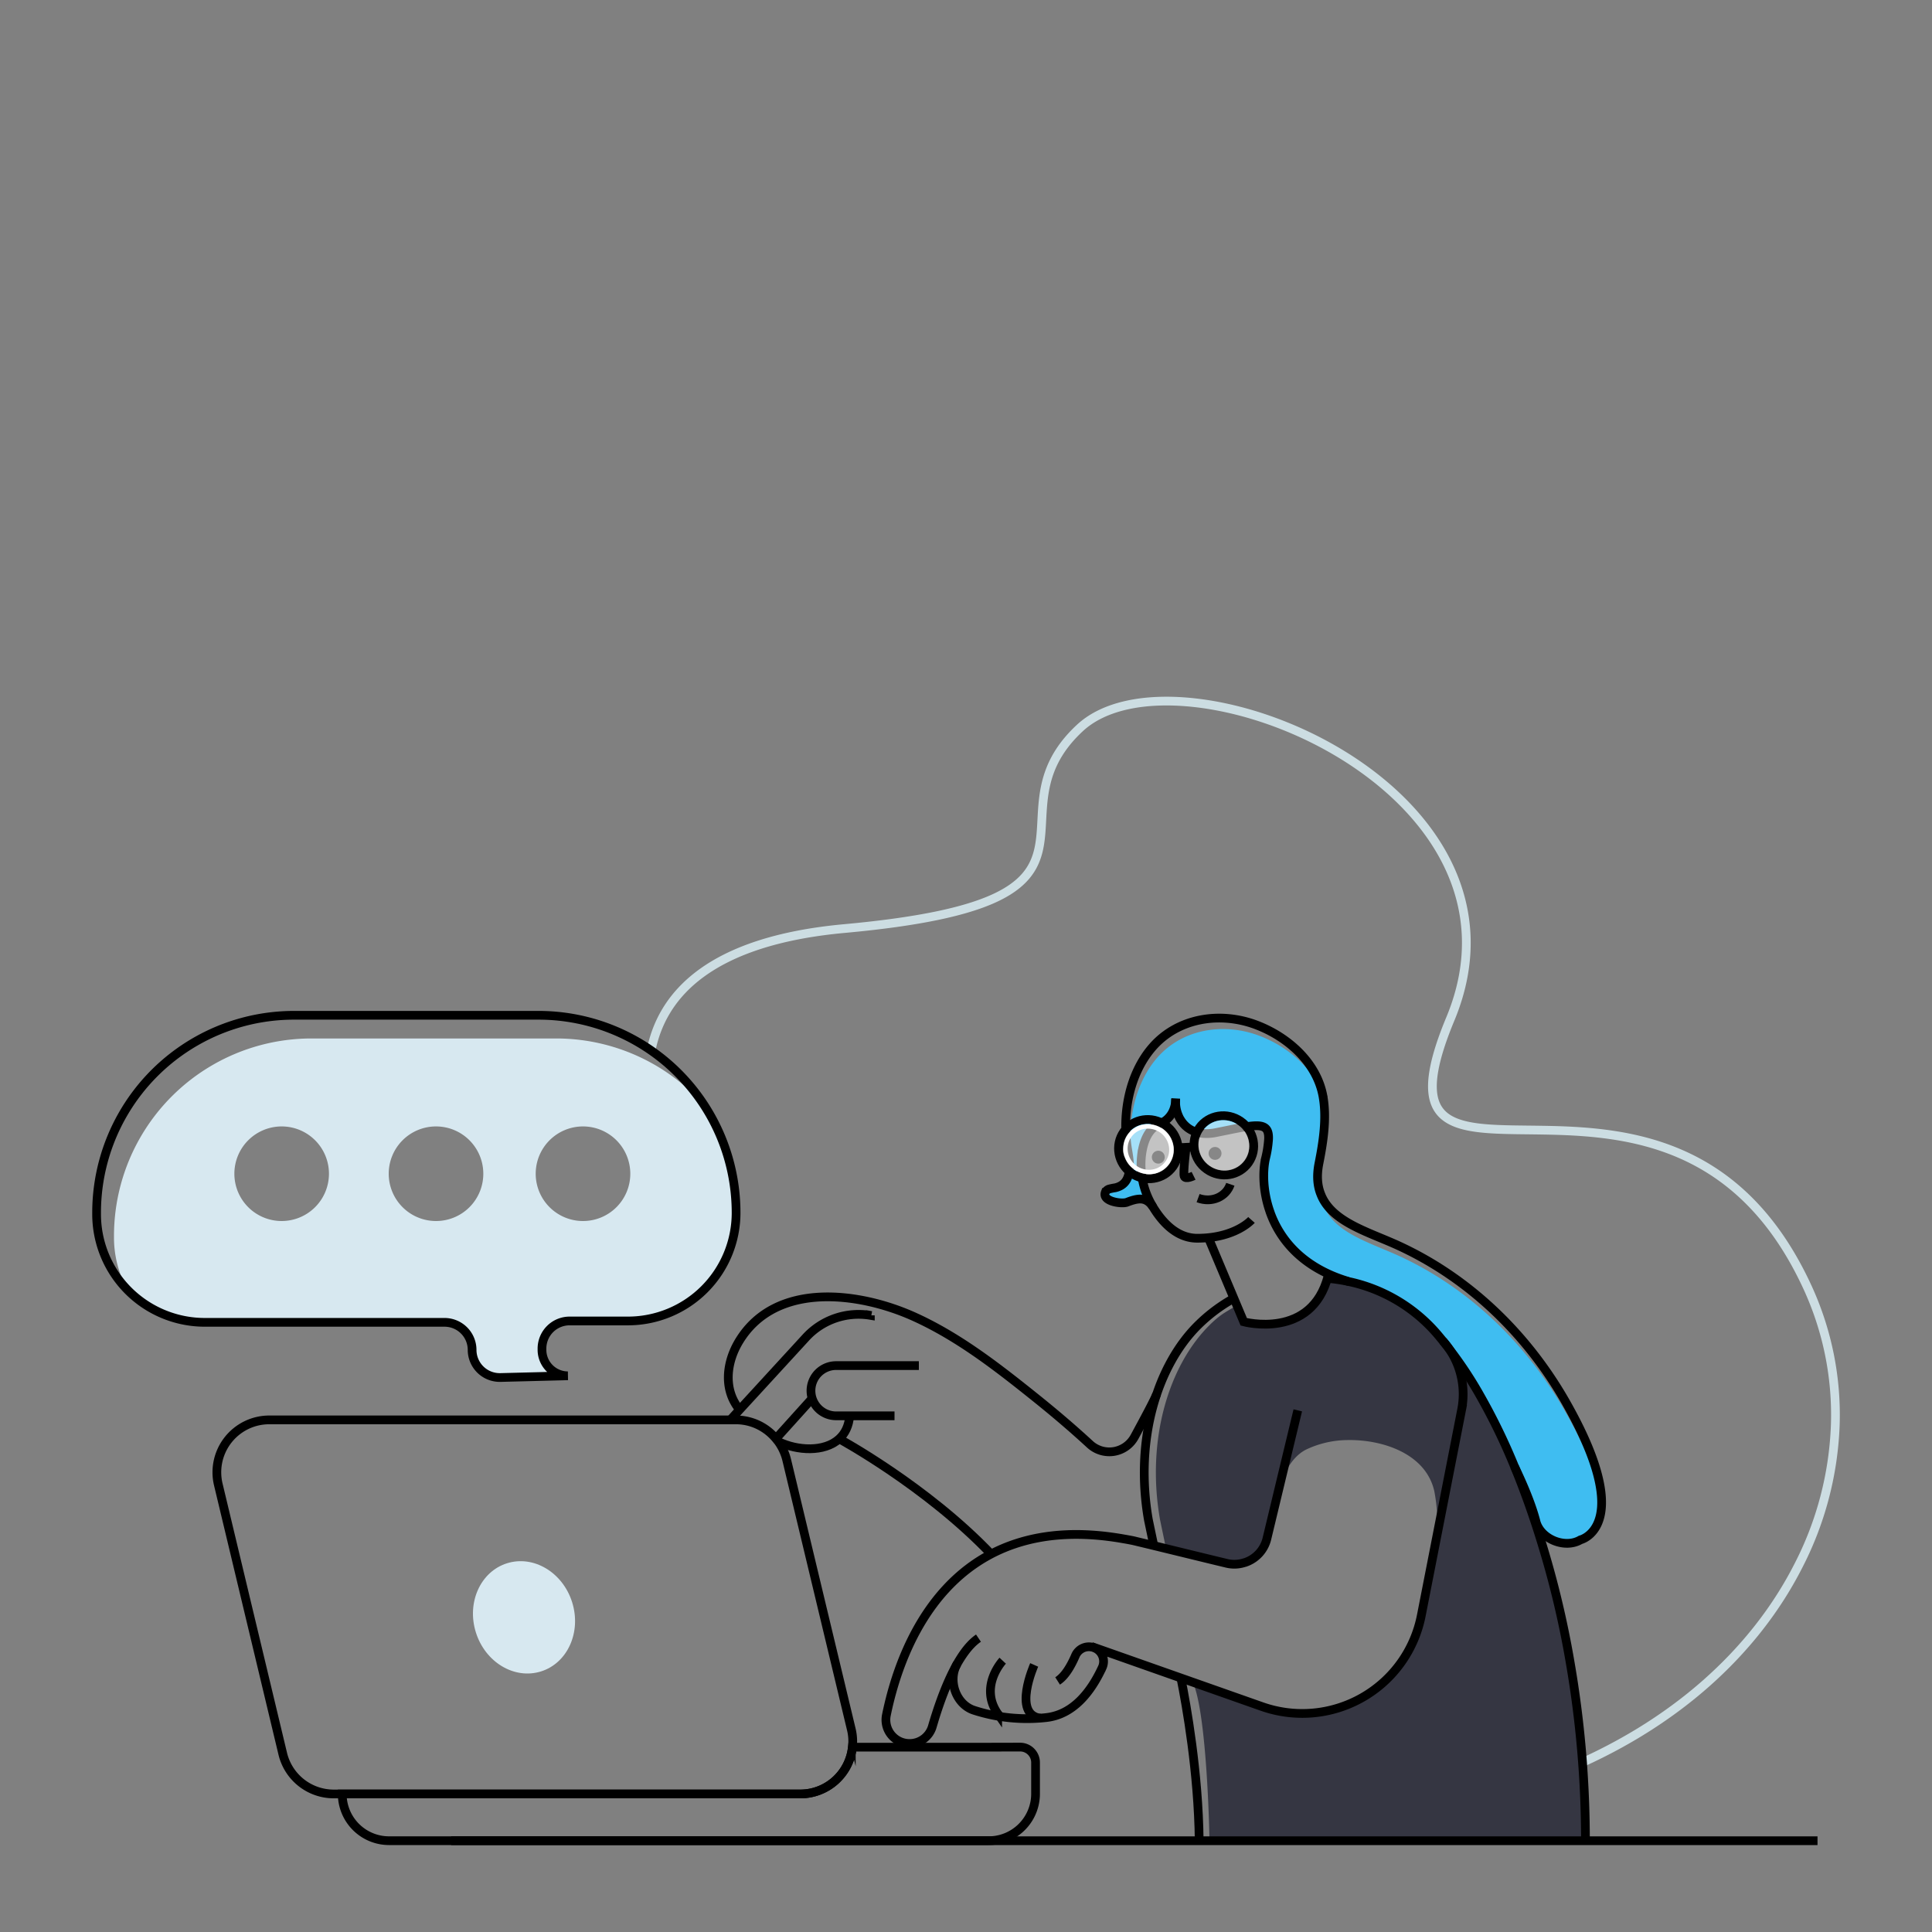 <?xml version="1.0" encoding="UTF-8" standalone="no"?><svg id="Layer_2" data-name="Layer 2" xmlns="http://www.w3.org/2000/svg" viewBox="0 0 1000 1000"><rect x="0" y="0" width="1000" height="1000" fill="#808080" stroke="none"/><defs><style>.cls-1{fill:#353642;}.cls-2,.cls-4{fill:none;stroke-miterlimit:10;stroke-width:4.52px;}.cls-2{stroke:#ccdde2;}.cls-3{fill:#3fbdf1;}.cls-4{stroke:#000;}.cls-5{fill:#d7e8f0;}.cls-6,.cls-7{fill:#fff;}.cls-7{opacity:0.53;}</style></defs><path class="cls-1" d="M768.56,718.63l-1.77,16.9q-6.91,16.51-13.81,33-2.41,5.79-4.84,11.56a16.77,16.77,0,0,1-3.08,4.9.77.77,0,0,1-.58.34c-.39,0-.53-.52-.56-.91A94.43,94.43,0,0,0,742.43,772c-4.31-19.81-27.31-27.07-45.35-26.62a50.81,50.81,0,0,0-20.86,4.83c-9.42,4.56-13.09,17.24-13.59,17.71l-.4,1.63-6.46,26.91c-1.36,6-2.4,9.17-7.94,10.77-.18.06-5.7,3-5.88,3-2.14.6,3.72-.69,1.4-1.08L636,808l-3.13-.72-45.67-10.81c1.77.3,3.58.63,5.42,1L603.22,800l-2.8-13.44c-7.29-41.84,4.79-79.8,25.37-100.41,5.42-5.42,8.11-6.81,14.43-10.42l3.55,8.41s36.32,10.83,44.88-22.4c3.46.3,10.11.25,13.54,1a83.17,83.17,0,0,1,45.95,27.12c1.05,1.2,2.08,2.44,3.1,3.7l.54.66c.63.79,1.3,1.6,1.93,2.41l.45.64A212.65,212.65,0,0,1,768.56,718.63Z"/><path class="cls-2" d="M337,543.71c5.76-28.8,30.22-56.7,100.08-63.09,155.28-14.19,71.34-57,121.9-103.85S800.71,407,750.7,527.38s115.08-13.23,185,139.25a157.89,157.89,0,0,1,14.25,70.62,172.47,172.47,0,0,1-19.37,73.69c-22.33,43.62-63.81,82.48-123.8,106.56q-13.28,5.41-27.8,9.73"/><path class="cls-1" d="M820.62,952.74h-189l-5.63-1.68s-1.14-64.17-8.68-80.59l28,9.52,27.12,7.8s37.31.78,58.64-37.3c0,0,3.59-9.09,6.81-25.48,2.78-14.22,17.56-92.62,23.76-110.13,6.69,11.69,17.17,31.8,22.23,44.06,5.48,13.31,10.09,26.57,13.86,38.86a0,0,0,0,0,0,0,487.85,487.85,0,0,1,14.82,61.73A541.13,541.13,0,0,1,820.62,952.74Z"/><path class="cls-3" d="M828.88,780.57v0C827.67,794.7,818.09,797,818.09,797c-8.1,4.79-20.54-.36-23.05-9.34a.89.89,0,0,1-.06-.3c-2-7.69-5.9-17.57-11.14-28.38-10.1-24.44-23.23-49.08-40.07-68.57a83.19,83.19,0,0,0-45.95-27.12c-.06,0-.09-.06-.15-.06-23.71-7.14-35.25-21.72-40.25-35.7,0,0,0,0,0-.06-2.14-8.83-4.32-17.44-3.15-22.65,2-9.13,3-19,.51-21-3.13-2.62-8.79-.68-23.19,2.22-12.47,2.56-19.12,1.11-20.62-6.51a18.44,18.44,0,0,1-.36-3.59c-.06.76-3-2.26-3.14-1.54-.94,3.89-2.82,5.45-6.92,7.16-6.09,2.53-8.58,12.3-9.48,18.81-.94,6.93,2.18,16.49,4.65,23-3.16-3.61-6.78-3.19-12.44-1-1.42.54-5,.39-7.83-.6a3.53,3.53,0,0,1,1.38-.73c.91-.3-5.69-3.58-4.73-3.79,9.61-2.17,15-10.18,13.86-17.23-2.83-17.75.94-38.63,12.93-52.46,13.22-15.21,34.79-18.37,53.05-11.41,14.34,5.45,27.9,16.63,32.87,31.54,0,.06,0,.12.06.18a38.86,38.86,0,0,1,1.45,5.81c1.83,11.09-2.08,22.33-4.25,33.29-.78,3.95,1.2,8.26,1.62,11.39,2.41,18.8,24.11,24.11,41.28,32.09,36.09,16.81,65.56,45.55,85.38,80.5C823.51,754.09,828.21,769.87,828.88,780.57Z"/><path class="cls-4" d="M638.62,672c-.39.21-.78.42-1.14.66a84.33,84.33,0,0,0-17.72,13.56c-20.57,20.61-32.65,58.57-25.36,100.41L597.2,800"/><path class="cls-4" d="M820.62,952.74a541.13,541.13,0,0,0-8.07-93.18,487.85,487.85,0,0,0-14.82-61.73,0,0,0,0,1,0,0c-3.77-12.29-8.38-25.55-13.86-38.86a316.29,316.29,0,0,0-17.6-36.28,203.69,203.69,0,0,0-22.47-32.29,83.19,83.19,0,0,0-45.95-27.12,87.73,87.73,0,0,0-10.39-1.56"/><path class="cls-4" d="M451,680.91l-.51-.09A37,37,0,0,0,417,692.42l-34.2,37.26-4,4.4a9.9,9.9,0,0,0-.7.85"/><polyline class="cls-4" points="401.61 744.66 420.38 723.84 420.41 723.81"/><path class="cls-4" d="M564.89,852.2l88.29,31.11a62.79,62.79,0,0,0,82.49-47.16l20.89-106.64a41.38,41.38,0,0,0-6.78-31.75,38.33,38.33,0,0,0-2.92-3.68"/><path class="cls-4" d="M506.46,847.9c-11.24,7.59-19.5,30.64-23.89,45.77a12.24,12.24,0,0,1-11.78,8.76,12.39,12.39,0,0,1-5.19-1.14,12.26,12.26,0,0,1-6.8-13.59c7.35-35.94,33.29-106.89,122.4-91.25,1.78.3,3.59.63,5.42,1L597.2,800l29.67,7.23,8,1.93a17,17,0,0,0,9.19-.33,3.63,3.63,0,0,0,.54-.15,17.21,17.21,0,0,0,11.15-12.26l6.75-28.08.39-1.63L671.73,730"/><path class="cls-4" d="M463,732.83H432.76a13,13,0,0,1-13-13h0a13,13,0,0,1,13-13H475.6"/><path class="cls-4" d="M439.79,732.82c-.43,5.3-2.45,9.22-5.43,11.93-7.68,7-21.75,6.2-31.54,1.41"/><path class="cls-4" d="M382.84,729.67c-8.67-10.48-6.9-24.69-.17-35.67,19.09-31.16,62.71-25.18,91-12.23,22.92,10.46,43,26.18,62.55,41.86,9.55,7.66,18.93,15.64,28,24a14.85,14.85,0,0,0,23-3.9c5-9.23,10.41-19.3,11.43-22.09"/><path class="cls-4" d="M434.37,744.75s45.11,24.47,78.62,59.63"/><path class="cls-4" d="M495.45,861.17c-5,8.54-.7,21.08,8.75,24.08A89.26,89.26,0,0,0,541.63,889c13.75-1.6,22.89-12.95,28.91-25.95A7.56,7.56,0,0,0,566,852.76h0a7.61,7.61,0,0,0-9.4,4.29c-2,4.62-5.09,10.4-9.19,13"/><path class="cls-4" d="M519,859.57s-12.35,13.28-2.61,27.34a8.23,8.23,0,0,0,1.5,1.58"/><path class="cls-4" d="M535.29,861.76s-11.42,25.7,3.23,27.58"/><line class="cls-4" x1="940.74" y1="952.76" x2="233.5" y2="952.76"/><path class="cls-4" d="M511.73,904.33H441.2a27.12,27.12,0,0,1-27,24.22H177.14a24.24,24.24,0,0,0,24.19,24.19h310.4A24.28,24.28,0,0,0,536,928.55V912.29a8,8,0,0,0-8-8Z"/><path class="cls-4" d="M402.82,746.16a27.17,27.17,0,0,1,4.4,9.58l33.41,139.34a26.21,26.21,0,0,1,.57,9.25,27.12,27.12,0,0,1-27,24.22H172.74a27.14,27.14,0,0,1-26.39-20.82L113,768.4a27.13,27.13,0,0,1,26.39-33.47H380.83a26.94,26.94,0,0,1,20.78,9.73Z"/><path class="cls-5" d="M365,572.75c-1.54-1.81-3.16-3.55-4.85-5.24a102,102,0,0,0-72.31-30H161.26A102.22,102.22,0,0,0,59,639.78v.73a55.82,55.82,0,0,0,7.05,27.23A55.75,55.75,0,0,0,106,684.43H230.1a14.28,14.28,0,0,1,14.28,14.28A14.31,14.31,0,0,0,258.69,713H259l30.64-.78c0-.3-.06-.57-.06-.84a13.44,13.44,0,0,1-9.07-12.72V698a14.29,14.29,0,0,1,14.28-14.28H325a56,56,0,0,0,56-56A101.5,101.5,0,0,0,365,572.75ZM145.8,632a24.48,24.48,0,1,1,24.47-24.46A24.49,24.49,0,0,1,145.8,632Zm79.87,0a24.48,24.48,0,1,1,24.49-24.46A24.46,24.46,0,0,1,225.67,632Zm76.07,0a24.48,24.48,0,1,1,24.5-24.46A24.46,24.46,0,0,1,301.74,632Z"/><path class="cls-4" d="M381,627.73a56,56,0,0,1-56,56H294.81A14.29,14.29,0,0,0,280.53,698v.66a13.44,13.44,0,0,0,9.07,12.72,13,13,0,0,0,4.34.72l-4.28.12L259,713h-.33a14.31,14.31,0,0,1-14.31-14.28,14.28,14.28,0,0,0-14.28-14.28H106a56,56,0,0,1-56-56v-.73A102.21,102.21,0,0,1,152.22,525.51H278.76A102.25,102.25,0,0,1,381,627.73Z"/><path class="cls-4" d="M697.82,663.25c-.06,0-.09-.06-.15-.06-23.71-7.14-35.25-21.72-40.25-35.7,0,0,0,0,0-.06-3.91-10.9-3.82-21.45-2.41-27.75a56.15,56.15,0,0,0,1.6-10.18c.33-9.73-6.81-7.35-27.23-3.28C620,588.12,614,584.56,611,579.5a9.38,9.38,0,0,1-.76-1.39,18.15,18.15,0,0,1-1.68-9.46"/><path class="cls-4" d="M596.81,624.69c-.36-.51-.73-1-1.09-1.39-3.16-3.61-6.78-3.19-12.44-1-1.42.54-5,.39-7.83-.6-2.38-.85-4.16-2.32-3.35-4.52a3.25,3.25,0,0,1,2.23-1.81,28.93,28.93,0,0,1,2.86-.57c9.71-2.17,7.54-13.41,6.36-20.46-2.86-17.74.94-38.62,13.05-52.45,13.34-15.21,35.16-18.38,53.59-11.42,16.21,6.12,31.46,19.4,34.62,37.15,0,.06,0,.12.06.18s0,.15,0,.21c1.87,11.09,0,23.11-2.17,34.08-1.3,6.5-.81,11.81,1,16.2,5.67,14.37,24.8,19.38,40.22,26.49,36.49,16.81,66.22,45.55,86.26,80.5C826,753,829.75,770.05,828.88,780.57v0C827.67,794.7,818.09,797,818.09,797c-8.1,4.79-20.55-.36-23.05-9.34a.89.89,0,0,1-.06-.3c-2-7.69-5.9-17.57-11.14-28.38"/><path class="cls-4" d="M608.52,568.65c0,5.35-2.52,10.63-8,12.88-6.16,2.54-8.66,9.23-9.56,15.74a42,42,0,0,0,5.81,27.41c4.65,7.72,12.22,16.23,22.94,16.23,19.64,0,28.06-9.47,28.06-9.47"/><circle cx="628.91" cy="597" r="3.34"/><circle cx="599.53" cy="598.95" r="3.34"/><path class="cls-4" d="M613.94,593.86s-1.67,13.19-1,15,4.85-.26,4.85-.26"/><path class="cls-4" d="M620.13,620.14c7.15,2.63,14.53-.72,16.69-7.15"/><ellipse class="cls-4" cx="633.47" cy="592.88" rx="15.22" ry="15.59" transform="translate(-216.28 768.12) rotate(-54.76)"/><ellipse class="cls-4" cx="594.41" cy="594.84" rx="15.22" ry="15.59" transform="translate(-234.4 737.05) rotate(-54.76)"/><path class="cls-6" d="M594.13,584.19a11,11,0,0,1,11,10.16,10.25,10.25,0,0,1-2.54,7.62,10.37,10.37,0,0,1-7.34,3.5l-.56,0a11,11,0,0,1-11-10.17,10.27,10.27,0,0,1,2.55-7.62,10.41,10.41,0,0,1,7.33-3.5h.56m0-2.26-.67,0a12.6,12.6,0,0,0-12,13.54,13.34,13.34,0,0,0,13.26,12.26l.67,0a12.6,12.6,0,0,0,12-13.54,13.34,13.34,0,0,0-13.26-12.26Z"/><line class="cls-4" x1="618.04" y1="593.65" x2="609.84" y2="594.07"/><ellipse class="cls-7" cx="633.47" cy="592.88" rx="12.89" ry="13.2" transform="translate(-216.28 768.12) rotate(-54.76)"/><ellipse class="cls-7" cx="594.41" cy="594.84" rx="12.89" ry="13.2" transform="translate(-234.4 737.05) rotate(-54.76)"/><path class="cls-4" d="M625.56,640.91l18.21,43.26s35.13,9.45,43.67-23.79"/><ellipse class="cls-5" cx="271.19" cy="837.16" rx="26.11" ry="29.34" transform="translate(-239.15 120.27) rotate(-17.5)"/><path class="cls-4" d="M620.7,952.74c-.39-35.21-6.6-70-9.46-84.2"/></svg>